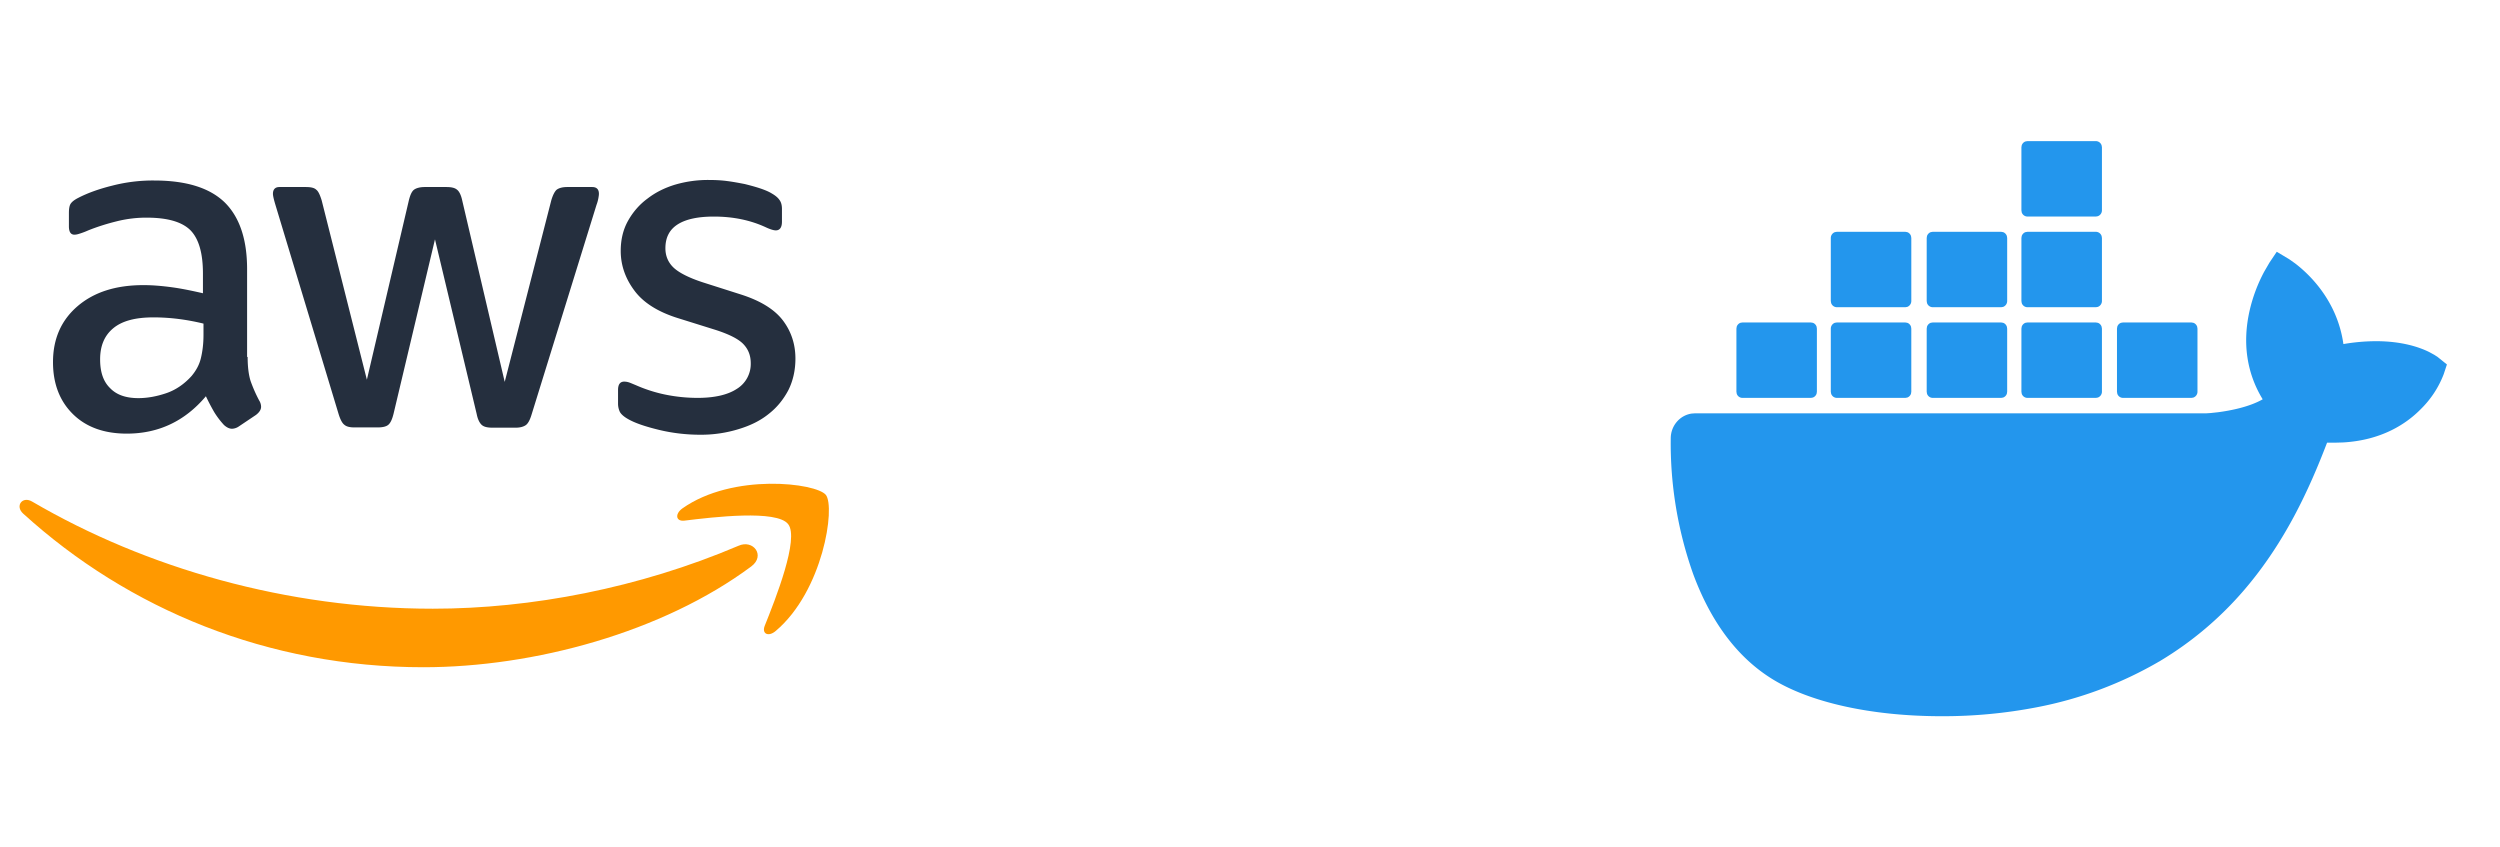 <svg width="124" height="42" fill="none" xmlns="http://www.w3.org/2000/svg">
  <path d="M12.283 17.704c0 .497.053.9.147 1.196.106.296.24.619.427.968a.588.588 0 0 1 .093.31c0 .134-.08.268-.253.402l-.842.565a.637.637 0 0 1-.347.121c-.133 0-.267-.067-.4-.188a4.157 4.157 0 0 1-.48-.632 10.405 10.405 0 0 1-.415-.793c-1.041 1.237-2.35 1.855-3.925 1.855-1.122 0-2.016-.323-2.67-.968-.655-.645-.989-1.505-.989-2.58 0-1.143.401-2.07 1.215-2.77.815-.699 1.896-1.048 3.272-1.048.454 0 .92.04 1.415.107.494.067 1.001.175 1.535.296v-.981c0-1.022-.213-1.734-.627-2.151-.427-.417-1.148-.618-2.177-.618a6.04 6.04 0 0 0-1.442.174c-.494.121-.974.27-1.441.457a3.814 3.814 0 0 1-.468.175.813.813 0 0 1-.213.04c-.187 0-.28-.134-.28-.416v-.659c0-.215.026-.376.093-.47.066-.095.187-.189.373-.283.468-.242 1.029-.443 1.683-.605a8.043 8.043 0 0 1 2.083-.255c1.588 0 2.75.363 3.498 1.089.734.726 1.108 1.828 1.108 3.307v4.355h.027Zm-5.421 2.043c.44 0 .894-.08 1.375-.242.48-.161.908-.457 1.269-.86.213-.256.373-.538.453-.86.08-.323.134-.713.134-1.17v-.564a11.067 11.067 0 0 0-1.228-.229 9.988 9.988 0 0 0-1.255-.08c-.895 0-1.55.174-1.99.537-.44.363-.654.874-.654 1.546 0 .632.16 1.102.494 1.425.32.336.788.497 1.402.497ZM17.583 21.2c-.24 0-.4-.04-.507-.135-.107-.08-.2-.268-.28-.524l-3.138-10.39c-.08-.27-.12-.444-.12-.538 0-.215.107-.336.32-.336h1.309c.253 0 .427.04.52.134.107.08.187.269.267.524l2.243 8.899 2.083-8.899c.067-.269.147-.443.254-.524.107-.08.294-.134.534-.134h1.068c.254 0 .427.04.534.134.107.08.2.269.254.524l2.11 9.007 2.31-9.007c.08-.269.173-.443.266-.524.107-.08.28-.134.521-.134h1.242c.213 0 .333.107.333.336 0 .067-.013.134-.026.215a1.93 1.93 0 0 1-.094.336l-3.217 10.39c-.08.27-.174.444-.28.525-.108.08-.281.134-.508.134h-1.148c-.254 0-.428-.04-.535-.134-.106-.094-.2-.269-.253-.538l-2.07-8.67-2.056 8.657c-.067.268-.147.443-.253.537-.107.095-.294.135-.534.135h-1.149Zm17.157.363c-.694 0-1.389-.08-2.056-.242-.668-.162-1.188-.336-1.536-.538-.213-.12-.36-.255-.413-.376a.954.954 0 0 1-.08-.377v-.685c0-.283.106-.417.306-.417.08 0 .16.014.24.04.08.027.201.081.335.135.454.201.948.363 1.468.47a7.97 7.97 0 0 0 1.59.162c.84 0 1.495-.148 1.948-.444a1.45 1.45 0 0 0 .695-1.277c0-.376-.12-.686-.36-.94-.241-.256-.695-.485-1.35-.7l-1.935-.605c-.975-.309-1.696-.766-2.136-1.37-.441-.592-.668-1.251-.668-1.95 0-.565.12-1.062.36-1.492.24-.43.561-.807.962-1.102.4-.31.854-.538 1.388-.7a5.782 5.782 0 0 1 1.683-.228c.293 0 .6.014.894.054.307.04.588.094.868.148.267.067.52.134.761.215.24.08.427.161.56.242.188.107.321.215.401.336.08.107.12.255.12.443v.632c0 .282-.106.43-.307.43-.106 0-.28-.053-.507-.16-.761-.35-1.615-.525-2.563-.525-.761 0-1.362.12-1.776.376-.414.256-.628.645-.628 1.197 0 .376.134.698.4.954.268.255.762.51 1.47.74l1.895.604c.962.31 1.656.74 2.07 1.29.414.552.614 1.184.614 1.883 0 .578-.12 1.102-.347 1.559-.24.457-.56.86-.975 1.183-.414.336-.908.578-1.482.752a6.31 6.31 0 0 1-1.909.283Z" fill="#252F3E"/>
  <path fill-rule="evenodd" clip-rule="evenodd" d="M37.264 28.095c-4.393 3.266-10.775 5-16.263 5-7.69 0-14.62-2.863-19.853-7.621-.414-.377-.04-.888.453-.592 5.662 3.307 12.644 5.31 19.868 5.31 4.873 0 10.227-1.022 15.154-3.119.734-.336 1.361.484.64 1.022Z" fill="#F90"/>
  <path fill-rule="evenodd" clip-rule="evenodd" d="M39.093 25.998c-.561-.726-3.712-.35-5.14-.175-.428.054-.495-.323-.108-.605 2.51-1.774 6.636-1.264 7.117-.672.48.605-.134 4.759-2.484 6.748-.36.31-.707.148-.547-.256.534-1.33 1.722-4.328 1.162-5.04Z" fill="#F90"/>
  <path d="m112.564 13.028.363-.54.63.378.278.197c.674.513 2.091 1.827 2.398 4.003a9.69 9.69 0 0 1 1.62-.143c1.284 0 2.147.296 2.639.54l.251.137.164.107.46.37-.157.477a4.85 4.85 0 0 1-1.134 1.734c-.696.71-1.921 1.55-3.87 1.658l-.429.012h-.355c-.89 2.325-2.087 4.94-4.096 7.288a16.983 16.983 0 0 1-4.186 3.538 19.254 19.254 0 0 1-6.134 2.3 24.5 24.5 0 0 1-4.7.44c-3.489 0-6.567-.684-8.462-1.882-1.691-1.067-2.99-2.809-3.864-5.175a19.393 19.393 0 0 1-1.111-6.728c.003-.627.455-1.143 1.04-1.226l.163-.012h25.361l.223-.015.358-.039c.617-.08 1.554-.262 2.216-.642-.791-1.29-1.015-2.8-.647-4.408.156-.673.399-1.32.723-1.924l.258-.445Zm-22.742 2.967.095.016c.088.03.158.103.187.195l.014.097v3.125l-.015.097a.303.303 0 0 1-.188.194l-.094.016h-3.398a.298.298 0 0 1-.282-.21l-.015-.097v-3.126l.015-.098c.03-.091.1-.163.188-.194l.094-.015h3.4Zm4.683 0 .095.016c.088.03.158.103.187.195l.014.097v3.125l-.015.097a.303.303 0 0 1-.188.194l-.093.016h-3.399a.3.3 0 0 1-.282-.21l-.016-.097v-3.125c0-.136.085-.252.204-.293l.094-.015h3.4Zm4.755 0 .094.016c.089.03.158.103.187.195l.015.097v3.125l-.015.097a.302.302 0 0 1-.188.194l-.094.016h-3.398a.298.298 0 0 1-.282-.21l-.015-.097v-3.126l.015-.098c.03-.091.1-.163.188-.194l.094-.015h3.399Zm4.697 0 .095.016c.089.03.159.103.188.195l.016.097v3.125a.308.308 0 0 1-.205.291l-.094.016h-3.398a.298.298 0 0 1-.282-.21l-.015-.097v-3.126l.015-.098c.03-.091.1-.163.188-.194l.094-.015h3.398Zm4.74 0 .094.016c.089.03.159.103.189.195l.015.097v3.125a.308.308 0 0 1-.204.291l-.094.016h-3.399a.297.297 0 0 1-.281-.21l-.015-.097v-3.126l.015-.098a.3.3 0 0 1 .188-.194l.093-.015h3.399Zm-14.192-4.497.094.016c.088.03.158.103.187.194l.015.097v3.125c0 .136-.085.25-.202.292l-.094.016h-3.399a.301.301 0 0 1-.282-.21l-.016-.098v-3.125c0-.136.086-.25.204-.291l.094-.016h3.399Zm4.754 0 .094.016c.088.03.158.103.188.194l.015.097v3.125c0 .136-.085.25-.203.292l-.094.016h-3.398a.3.3 0 0 1-.282-.21l-.015-.098v-3.125l.015-.097c.03-.091.1-.164.188-.194l.094-.016h3.398Zm4.698 0a.3.3 0 0 1 .283.21l.016.097v3.125a.31.31 0 0 1-.205.292l-.094.016h-3.398a.3.3 0 0 1-.282-.21l-.015-.098v-3.125l.015-.097c.03-.091.1-.164.188-.194l.094-.016h3.398Zm0-4.498a.3.3 0 0 1 .283.21l.016.096v3.128a.308.308 0 0 1-.205.29l-.094.016h-3.398a.298.298 0 0 1-.282-.21l-.015-.096V7.306l.015-.096c.03-.092.1-.164.188-.194l.094-.016h3.398Z" fill="#2396ED"/>
</svg>